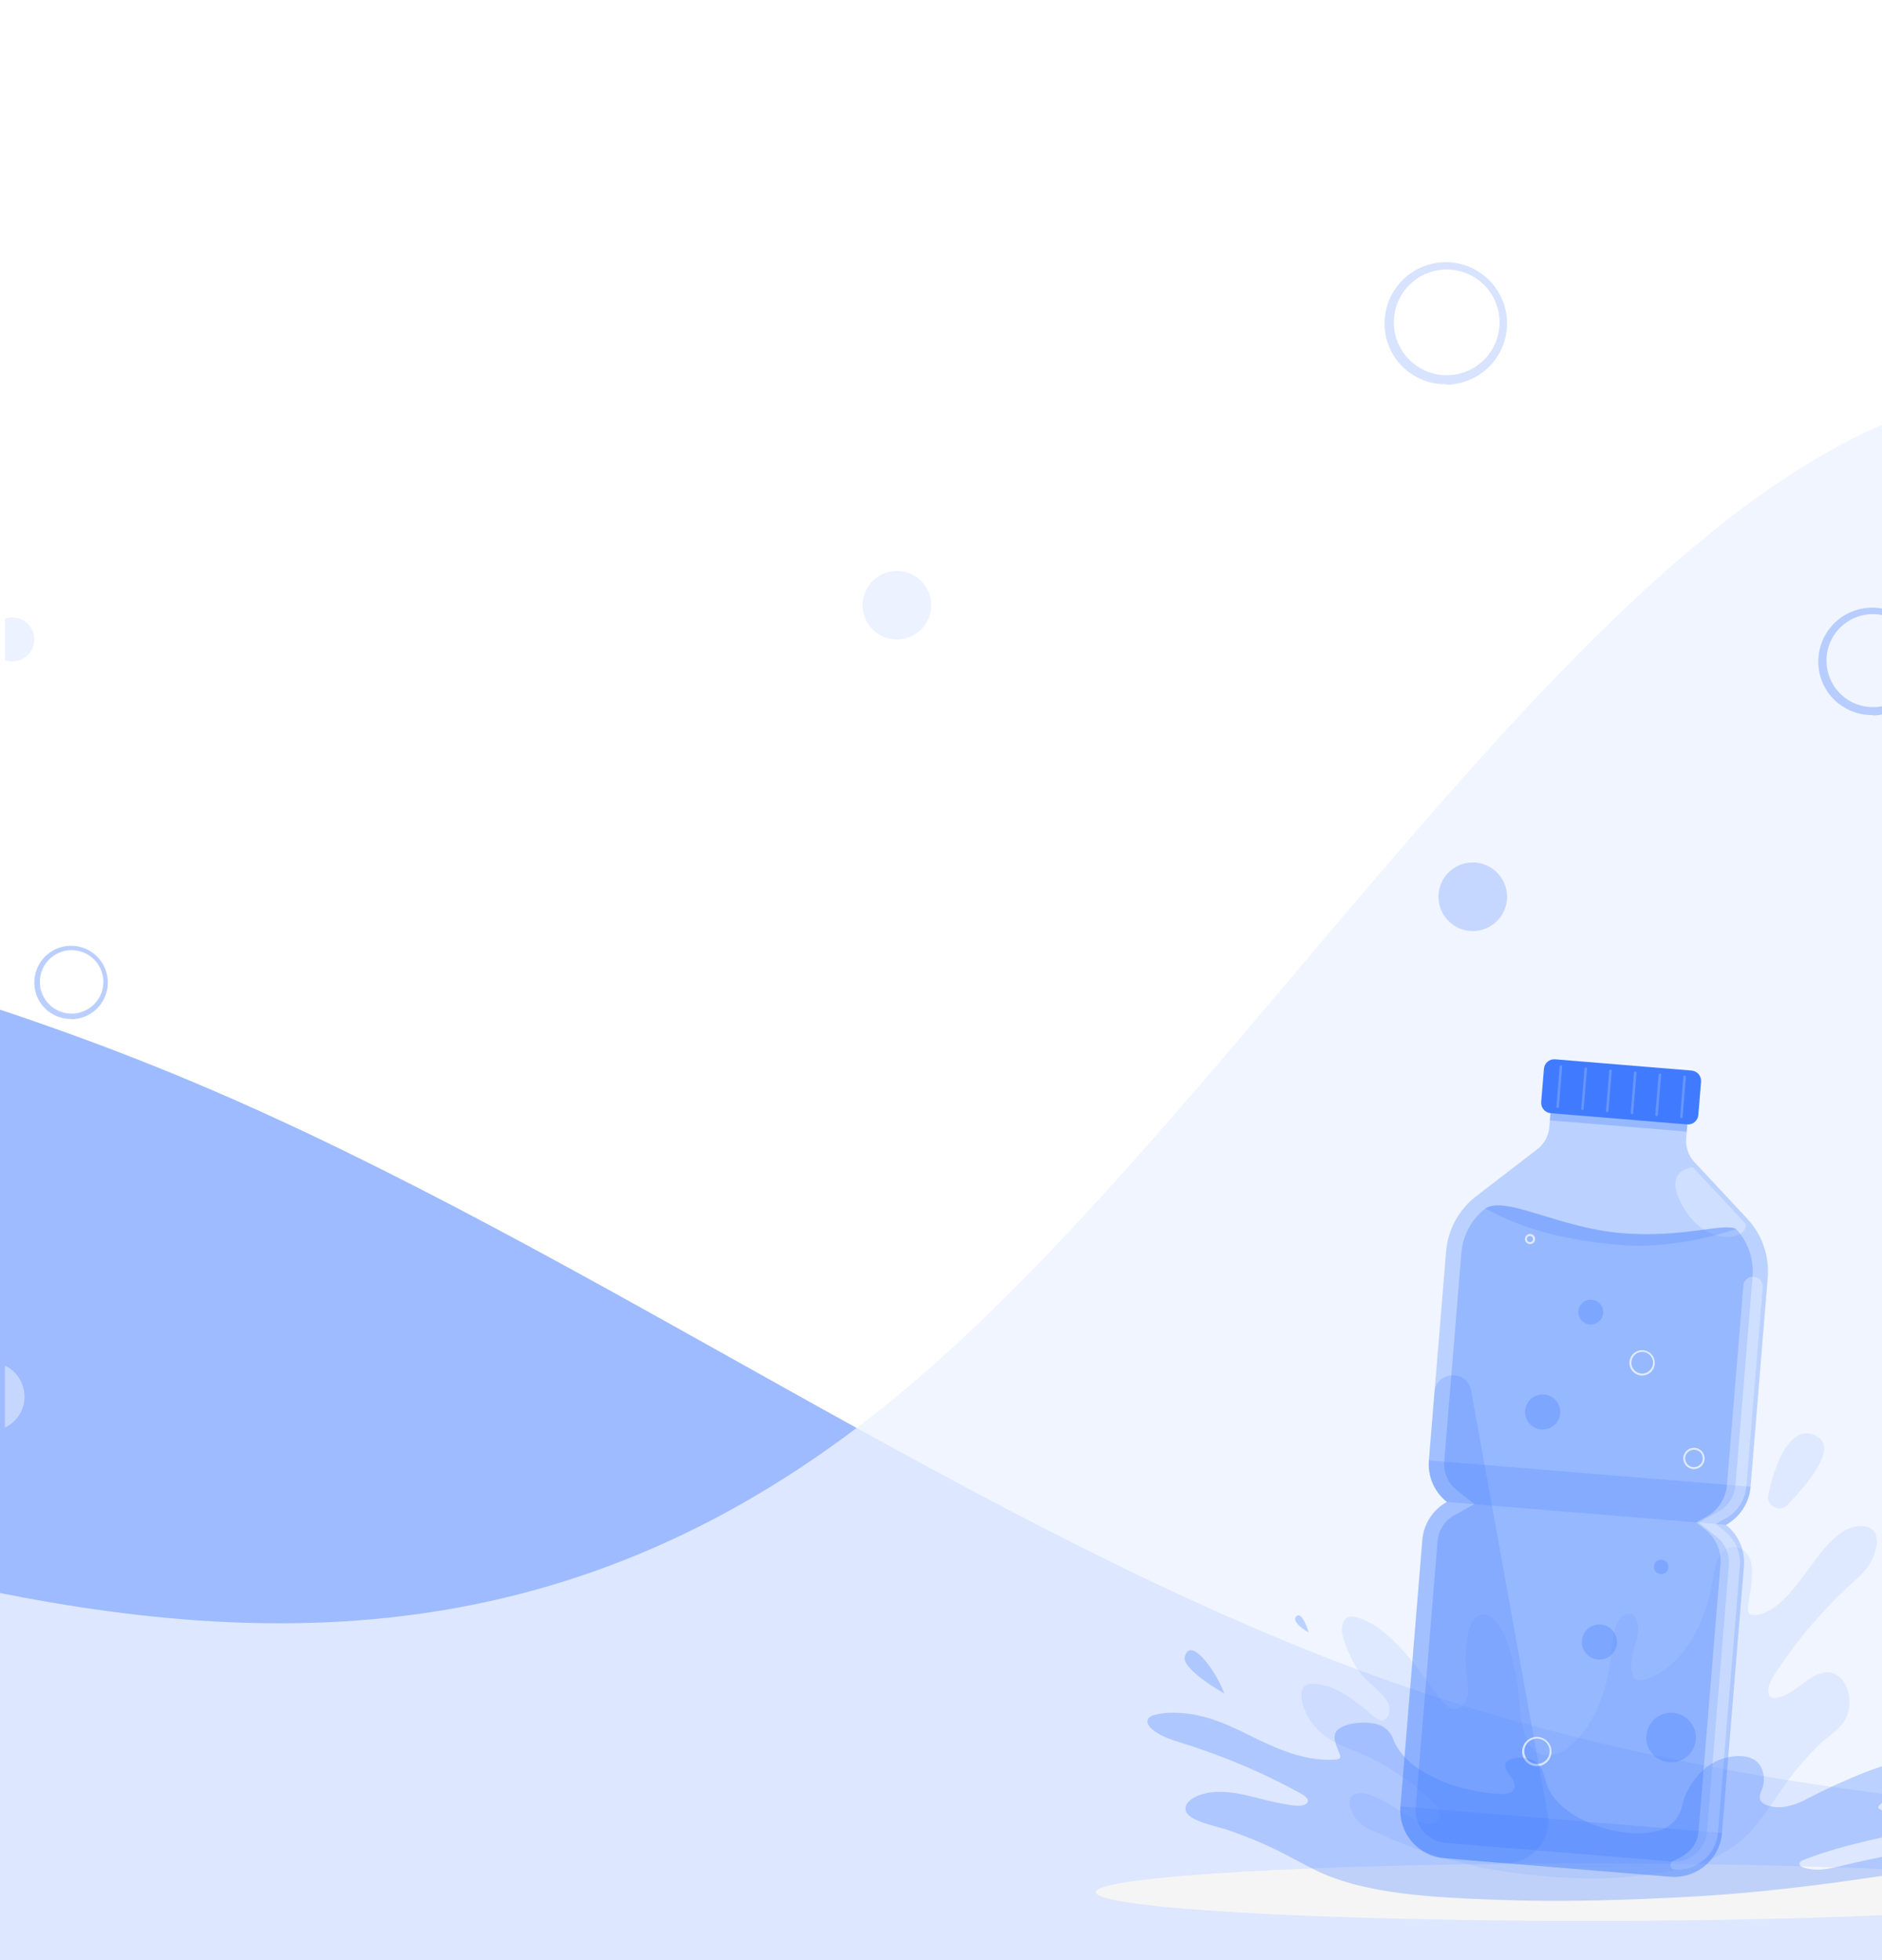 <svg width="768" height="800" viewBox="0 0 768 800" fill="none" xmlns="http://www.w3.org/2000/svg">
<rect x="0" y="0" width="768" height="800" fill="#333333" stroke="none"/>
<g clip-path="url(#clip0_3782_550)">
<rect width="768" height="800" fill="white"/>
<g clip-path="url(#clip1_3782_550)">
<path fill-rule="evenodd" clip-rule="evenodd" d="M-400 336L-319.917 345.667C-239.833 355.333 -79.667 374.667 80.5 442.333C240.667 510 400.833 626 561 684C721.167 742 881.333 742 1041.5 751.667C1201.67 761.333 1361.83 780.667 1441.92 790.333L1522 800V800H1441.92C1361.83 800 1201.67 800 1041.5 800C881.333 800 721.167 800 561 800C400.833 800 240.667 800 80.5 800C-79.667 800 -239.833 800 -319.917 800H-400V336Z" fill="#9EBBFF"/>
<path opacity="0.8" fill-rule="evenodd" clip-rule="evenodd" d="M1907 34H1842.92C1778.83 34 1650.67 34 1522.5 74.741C1394.33 113.63 1266.17 193.259 1138 193.259C1009.83 193.259 881.667 113.63 753.5 180.296C625.333 246.963 497.167 459.926 369 567.333C240.833 674.741 112.667 674.741 -15.5 646.963C-143.667 621.037 -271.833 567.333 -335.917 541.407L-400 513.63V834H-335.917C-271.833 834 -143.667 834 -15.5 834C112.667 834 240.833 834 369 834C497.167 834 625.333 834 753.5 834C881.667 834 1009.83 834 1138 834C1266.17 834 1394.33 834 1522.5 834C1650.67 834 1778.83 834 1842.92 834H1907V34Z" fill="#ECF2FF"/>
<g clip-path="url(#clip2_3782_550)">
<path d="M9.954 571.149C9.727 573.908 8.686 576.538 6.965 578.706C5.243 580.874 2.917 582.483 0.281 583.33C-2.355 584.176 -5.183 584.222 -7.846 583.461C-10.508 582.701 -12.885 581.168 -14.676 579.057C-16.467 576.946 -17.592 574.351 -17.908 571.6C-18.225 568.85 -17.718 566.067 -16.454 563.604C-15.189 561.142 -13.222 559.109 -10.802 557.764C-8.382 556.419 -5.618 555.821 -2.858 556.047C0.842 556.353 4.27 558.115 6.672 560.947C9.075 563.779 10.255 567.448 9.954 571.149Z" fill="#C6D7FF"/>
<path d="M13.97 261.739C13.824 263.512 13.156 265.203 12.049 266.597C10.942 267.991 9.447 269.025 7.752 269.569C6.057 270.113 4.239 270.143 2.528 269.654C0.816 269.165 -0.712 268.179 -1.863 266.822C-3.014 265.465 -3.738 263.797 -3.941 262.029C-4.144 260.261 -3.819 258.472 -3.006 256.889C-2.193 255.305 -0.929 253.999 0.627 253.134C2.183 252.269 3.96 251.885 5.734 252.03C8.113 252.227 10.316 253.36 11.861 255.18C13.405 257.001 14.164 259.359 13.97 261.739Z" fill="#ECF2FF"/>
<path opacity="0.7" d="M29.157 415.87H27.914C25.93 415.734 23.993 415.206 22.215 414.317C20.436 413.427 18.852 412.194 17.553 410.689C16.275 409.189 15.307 407.451 14.707 405.574C14.107 403.697 13.885 401.72 14.056 399.756C14.297 396.854 15.378 394.084 17.167 391.786C18.956 389.488 21.375 387.76 24.13 386.814C26.884 385.867 29.854 385.744 32.677 386.457C35.501 387.171 38.055 388.692 40.029 390.833C42.003 392.975 43.311 395.645 43.793 398.517C44.275 401.389 43.911 404.34 42.744 407.009C41.577 409.678 39.659 411.949 37.224 413.545C34.788 415.142 31.94 415.995 29.028 416L29.157 415.87ZM29.157 387.788C26.211 387.802 23.358 388.821 21.069 390.676C18.78 392.53 17.191 395.11 16.566 397.989C15.94 400.868 16.314 403.875 17.627 406.513C18.94 409.15 21.112 411.262 23.786 412.498C26.46 413.735 29.476 414.023 32.336 413.314C35.195 412.606 37.728 410.943 39.516 408.601C41.304 406.259 42.24 403.378 42.169 400.432C42.099 397.487 41.027 394.653 39.13 392.399C38.024 391.089 36.67 390.011 35.145 389.228C33.62 388.446 31.954 387.973 30.245 387.839L29.157 387.788Z" fill="#9EBBFF"/>
<path d="M379.954 248.149C379.727 250.908 378.686 253.538 376.965 255.706C375.243 257.874 372.917 259.483 370.281 260.33C367.645 261.176 364.817 261.222 362.154 260.461C359.492 259.701 357.115 258.168 355.324 256.057C353.533 253.946 352.408 251.351 352.092 248.6C351.775 245.85 352.281 243.067 353.546 240.604C354.811 238.142 356.778 236.109 359.198 234.764C361.618 233.419 364.382 232.821 367.141 233.047C370.842 233.353 374.27 235.115 376.672 237.947C379.075 240.779 380.255 244.448 379.954 248.149Z" fill="#ECF2FF"/>
<path opacity="0.7" d="M590.262 156.784H588.19C584.884 156.557 581.655 155.677 578.691 154.195C575.727 152.712 573.086 150.657 570.921 148.148C568.791 145.649 567.179 142.751 566.178 139.623C565.178 136.495 564.809 133.199 565.093 129.927C565.495 125.09 567.297 120.474 570.279 116.643C573.26 112.813 577.292 109.933 581.883 108.356C586.473 106.779 591.423 106.573 596.129 107.762C600.835 108.952 605.092 111.486 608.382 115.055C611.672 118.624 613.852 123.074 614.655 127.862C615.459 132.649 614.851 137.567 612.907 142.015C610.962 146.463 607.765 150.248 603.706 152.909C599.646 155.57 594.9 156.992 590.046 157L590.262 156.784ZM590.262 109.979C585.352 110.004 580.597 111.701 576.782 114.793C572.967 117.884 570.319 122.183 569.276 126.982C568.233 131.781 568.857 136.792 571.045 141.188C573.233 145.584 576.854 149.103 581.311 151.164C585.767 153.225 590.793 153.704 595.56 152.523C600.326 151.343 604.547 148.572 607.526 144.669C610.506 140.766 612.066 135.963 611.949 131.054C611.832 126.145 610.045 121.422 606.883 117.665C605.041 115.481 602.783 113.685 600.241 112.38C597.699 111.076 594.924 110.289 592.075 110.065L590.262 109.979Z" fill="#C6D7FF"/>
<path d="M614.954 367.149C614.727 369.908 613.686 372.538 611.965 374.706C610.243 376.874 607.917 378.483 605.281 379.33C602.645 380.176 599.817 380.222 597.154 379.461C594.492 378.701 592.115 377.168 590.324 375.057C588.533 372.946 587.408 370.351 587.092 367.6C586.775 364.85 587.281 362.067 588.546 359.604C589.811 357.142 591.778 355.109 594.198 353.764C596.618 352.419 599.382 351.821 602.141 352.047C605.842 352.353 609.27 354.115 611.672 356.947C614.075 359.779 615.255 363.448 614.954 367.149Z" fill="#C6D7FF"/>
<path opacity="0.7" d="M764.231 291.81H762.407C759.498 291.61 756.657 290.836 754.048 289.531C751.44 288.227 749.116 286.419 747.211 284.211C745.336 282.011 743.917 279.461 743.037 276.708C742.156 273.956 741.832 271.055 742.082 268.176C742.436 263.919 744.022 259.857 746.645 256.486C749.269 253.115 752.817 250.581 756.857 249.193C760.896 247.806 765.252 247.624 769.394 248.671C773.535 249.718 777.281 251.948 780.176 255.089C783.071 258.229 784.989 262.145 785.697 266.358C786.404 270.571 785.869 274.899 784.158 278.813C782.447 282.727 779.633 286.058 776.061 288.4C772.489 290.742 768.312 291.993 764.041 292L764.231 291.81ZM764.231 250.622C759.91 250.643 755.725 252.137 752.368 254.857C749.011 257.578 746.681 261.361 745.763 265.584C744.845 269.807 745.394 274.217 747.319 278.085C749.245 281.954 752.431 285.051 756.353 286.864C760.275 288.678 764.698 289.1 768.892 288.061C773.086 287.022 776.801 284.583 779.423 281.149C782.045 277.714 783.418 273.488 783.315 269.168C783.212 264.847 781.64 260.691 778.857 257.385C777.236 255.463 775.249 253.883 773.012 252.735C770.775 251.587 768.333 250.894 765.826 250.698L764.231 250.622Z" fill="#9EBBFF"/>
</g>
<g clip-path="url(#clip3_3782_550)">
<path d="M648 784C758.937 784 848.87 778.75 848.87 772.273C848.87 765.797 758.937 760.546 648 760.546C537.062 760.546 447.13 765.797 447.13 772.273C447.13 778.75 537.062 784 648 784Z" fill="#F5F5F5"/>
<path opacity="0.1" d="M531.243 690.403C531.367 689.47 531.845 688.62 532.577 688.028C533.31 687.437 534.241 687.148 535.18 687.223C544.048 687.088 552.346 693.356 560.044 700.079C561.753 701.56 563.607 703.093 565.524 701.539C566.117 701.049 566.55 700.392 566.767 699.654C567.099 698.447 567.099 697.173 566.767 695.966C566.482 694.97 566.007 694.037 565.369 693.221C562.022 688.818 557.951 686.705 554.646 682.157C552.795 679.552 551.261 676.735 550.077 673.766C549.041 671.155 546.969 666.939 547.798 663.407C548.72 659.18 551.88 659.543 553.797 660.123C559.857 661.936 565.514 666.255 570.652 671.632C576.133 677.35 581.095 684.239 586.037 691.087C587.902 693.687 589.87 696.36 592.253 697.302C594.636 698.245 597.65 696.722 598.655 692.972C599.66 689.222 598.479 684.913 598.231 681.183C597.898 676.733 598.114 672.259 598.873 667.861C599.21 665.536 599.994 663.299 601.183 661.273C603.856 657.357 607.814 658.735 610.404 661.697C612.38 664.176 613.909 666.98 614.921 669.985C617.827 678.286 619.57 686.949 620.101 695.728C620.494 701.167 621.323 706.833 623.561 711.049C627.176 717.866 633.921 717.327 639.153 713.753C648.259 707.538 655.283 693.49 657.158 677.785C657.769 672.668 657.925 667.136 659.79 662.847C661.416 659.139 665.591 656.632 667.632 660.63C668.454 662.63 668.684 664.823 668.295 666.95C667.93 669.056 667.414 671.133 666.752 673.165C665.716 676.687 664.68 683.286 667.477 685.348C667.894 685.601 668.361 685.76 668.846 685.814C669.331 685.868 669.822 685.815 670.284 685.659C679.443 683.752 687.959 675.133 693.553 663.106C695.58 658.58 697.128 653.855 698.173 649.007C698.847 646.044 699.127 642.864 699.873 639.922C700.351 637.607 701.318 635.42 702.711 633.51C706.275 629.241 714.501 631.251 714.967 640.399C715.247 645.692 713.838 650.872 713.32 656.052C712.999 659.284 714.998 659.263 716.49 659.159C723.638 658.434 729.958 651.224 735.563 643.724C742.224 634.804 749.601 623.223 758.697 622.881C760.769 622.808 764.218 623.078 765.462 626.279C766.038 628.24 766.038 630.326 765.462 632.287C763.618 639.932 758.21 643.879 754.066 647.66C742.382 658.618 732.106 670.985 723.473 684.478C722.157 686.549 720.8 689.968 722.053 691.998C722.293 692.385 722.644 692.69 723.059 692.875C723.475 693.06 723.937 693.115 724.384 693.034C728.663 692.703 732.672 689.305 736.578 686.487C740.484 683.67 744.918 681.204 749.01 683.328C750.272 684.085 751.371 685.084 752.244 686.268C753.117 687.453 753.747 688.798 754.097 690.227C754.828 692.731 754.945 695.375 754.439 697.934C752.936 704.968 746.441 708.128 742.867 711.598C737.945 716.346 733.439 721.507 729.399 727.023C725.669 732.131 722.147 737.725 718.417 742.739C704.949 760.691 686.301 763.354 669.725 765.436C651.688 767.694 633.61 766.472 615.677 764.1C602.634 762.359 589.777 758.651 577.044 754.248C572.672 752.663 568.332 750.933 564.043 748.882C559.432 746.686 552.647 745.328 550.875 736.678C550.502 734.814 550.937 733.301 552.17 732.607C555.993 730.432 561.442 733.343 565.037 735.259C570 737.911 574.703 741.692 579.8 743.733C580.619 744.136 581.512 744.368 582.424 744.416C583.335 744.464 584.247 744.327 585.104 744.013C585.945 743.66 586.637 743.027 587.062 742.221C587.604 741.17 587.737 739.955 587.435 738.812C587.225 738.195 586.87 737.637 586.399 737.186C577.225 727.784 566.263 720.31 554.159 715.203C550.274 713.536 546.306 712.168 542.566 709.806C539.543 707.937 536.934 705.469 534.9 702.555C533.159 699.768 530.362 694.847 531.243 690.403Z" fill="#407BFF"/>
<path opacity="0.1" d="M729.399 614.251C728.706 614.969 727.799 615.441 726.815 615.597C725.83 615.753 724.821 615.584 723.941 615.116C723.061 614.648 722.357 613.906 721.936 613.002C721.515 612.099 721.4 611.083 721.608 610.108C725.182 592.756 732.952 580.138 742.193 586.685C749.093 591.564 738.277 605.021 729.399 614.251Z" fill="#407BFF"/>
<path opacity="0.3" d="M704.327 622.353C707.154 620.793 709.55 618.557 711.301 615.846C713.053 613.134 714.106 610.031 714.366 606.814L721.369 521.504C721.733 517.119 721.175 512.706 719.731 508.549C718.288 504.393 715.991 500.584 712.988 497.367L691.408 474.255C690.221 472.977 689.312 471.466 688.74 469.819C688.167 468.171 687.943 466.422 688.083 464.683L689.119 452.19L633.268 447.601L632.232 460.094C632.089 461.832 631.585 463.521 630.752 465.054C629.919 466.586 628.775 467.928 627.394 468.993L602.323 488.292C598.837 490.978 595.952 494.362 593.85 498.228C591.748 502.094 590.478 506.356 590.119 510.741L583.105 596.05C582.84 599.263 583.373 602.492 584.659 605.449C585.944 608.406 587.941 611 590.471 612.998C587.645 614.557 585.249 616.793 583.499 619.504C581.749 622.216 580.699 625.32 580.442 628.537L571.502 737.31C571.08 742.482 572.729 747.609 576.086 751.565C579.443 755.522 584.233 757.985 589.404 758.412L681.608 765.985C684.168 766.196 686.745 765.901 689.192 765.117C691.638 764.332 693.906 763.073 695.866 761.411C697.826 759.75 699.439 757.719 700.613 755.434C701.788 753.149 702.501 750.655 702.711 748.094L711.652 639.321C711.925 636.108 711.4 632.877 710.122 629.917C708.844 626.956 706.853 624.357 704.327 622.353Z" fill="#407BFF"/>
<path opacity="0.3" d="M633.284 447.62L632.492 457.252L688.33 461.843L689.122 452.21L633.284 447.62Z" fill="#407BFF"/>
<path opacity="0.3" d="M712.47 499.594L690.89 476.462C690.89 476.462 676.977 477.063 687.782 494.124C696.992 508.555 713.04 506.307 712.47 499.594Z" fill="white"/>
<path opacity="0.2" d="M571.512 737.269C571.091 742.44 572.74 747.567 576.096 751.524C579.453 755.481 584.243 757.943 589.414 758.371L681.618 765.943C684.179 766.155 686.756 765.86 689.202 765.075C691.649 764.29 693.917 763.031 695.876 761.37C697.836 759.708 699.449 757.677 700.624 755.392C701.798 753.107 702.511 750.613 702.722 748.053L571.512 737.269Z" fill="#407BFF"/>
<path opacity="0.3" d="M708.44 501.594C710.85 504.178 712.694 507.236 713.853 510.574C715.013 513.911 715.463 517.454 715.174 520.976L708.171 606.296C707.989 608.489 707.267 610.603 706.071 612.45C704.874 614.297 703.24 615.82 701.313 616.883L693.159 621.399L700.463 627.19C702.191 628.552 703.555 630.321 704.434 632.338C705.312 634.355 705.678 636.559 705.498 638.751L696.557 747.525C696.269 751.05 694.595 754.316 691.901 756.608C689.207 758.9 685.714 760.029 682.188 759.749L589.984 752.176C588.233 752.037 586.527 751.555 584.962 750.757C583.397 749.959 582.005 748.86 580.865 747.524C579.725 746.188 578.86 744.64 578.318 742.969C577.776 741.299 577.569 739.538 577.707 737.787L586.648 629.014C586.827 626.819 587.545 624.703 588.74 622.854C589.935 621.005 591.569 619.48 593.496 618.416L601.649 613.899L594.397 608.108C592.669 606.746 591.305 604.978 590.427 602.961C589.548 600.944 589.182 598.74 589.362 596.547L596.376 511.238C596.667 507.716 597.69 504.294 599.379 501.19C601.069 498.086 603.387 495.369 606.187 493.213C614.475 487.857 636.231 501.19 661.706 503.282C687.181 505.375 703.115 498.91 708.44 501.594Z" fill="#407BFF"/>
<path opacity="0.2" d="M661.655 503.292C636.19 501.221 614.413 487.857 606.125 493.213C620.629 501.19 637.205 506.131 661.251 508.11C685.296 510.088 708.44 501.594 708.44 501.594C703.115 498.91 687.119 505.395 661.655 503.292Z" fill="#407BFF"/>
<path opacity="0.2" d="M583.115 596.05C582.85 599.263 583.384 602.492 584.669 605.449C585.954 608.406 587.951 611 590.481 612.998L704.327 622.321C707.154 620.761 709.55 618.526 711.301 615.814C713.053 613.103 714.106 610 714.366 606.782L583.115 596.05Z" fill="#407BFF"/>
<path d="M690.29 436.932L634.607 432.34C632.275 432.148 630.23 433.882 630.038 436.215L628.928 449.761C628.737 452.093 630.473 454.139 632.805 454.332L688.487 458.923C690.82 459.116 692.865 457.381 693.056 455.049L694.167 441.503C694.358 439.171 692.622 437.124 690.29 436.932Z" fill="#407BFF"/>
<path opacity="0.2" d="M635.63 452.242C635.562 452.236 635.496 452.218 635.435 452.187C635.374 452.156 635.32 452.113 635.276 452.061C635.231 452.009 635.198 451.949 635.177 451.884C635.156 451.819 635.148 451.75 635.154 451.682L636.459 435.294C636.47 435.156 636.535 435.029 636.64 434.939C636.745 434.85 636.881 434.806 637.018 434.817C637.156 434.828 637.283 434.893 637.373 434.998C637.462 435.103 637.506 435.239 637.495 435.376L636.148 451.755C636.14 451.887 636.082 452.01 635.986 452.101C635.89 452.191 635.762 452.242 635.63 452.242Z" fill="white"/>
<path opacity="0.2" d="M645.731 453.07C645.663 453.065 645.597 453.046 645.536 453.015C645.475 452.984 645.421 452.942 645.377 452.89C645.332 452.838 645.299 452.777 645.278 452.712C645.257 452.647 645.249 452.579 645.255 452.511L646.602 436.133C646.615 435.996 646.68 435.87 646.785 435.781C646.889 435.692 647.024 435.647 647.161 435.656C647.229 435.661 647.295 435.68 647.355 435.711C647.415 435.742 647.469 435.785 647.512 435.837C647.556 435.889 647.588 435.95 647.608 436.015C647.628 436.08 647.634 436.148 647.627 436.216L646.249 452.594C646.237 452.723 646.177 452.843 646.081 452.931C645.986 453.019 645.861 453.068 645.731 453.07Z" fill="white"/>
<path opacity="0.2" d="M655.822 453.941C655.754 453.935 655.687 453.917 655.626 453.886C655.566 453.855 655.511 453.812 655.467 453.76C655.423 453.708 655.389 453.648 655.368 453.583C655.347 453.518 655.34 453.449 655.345 453.381L656.692 437.003C656.708 436.867 656.774 436.743 656.878 436.654C656.982 436.566 657.115 436.52 657.252 436.526C657.32 436.532 657.386 436.55 657.447 436.581C657.508 436.612 657.562 436.655 657.606 436.707C657.65 436.759 657.684 436.819 657.705 436.884C657.726 436.949 657.734 437.018 657.728 437.086L656.381 453.464C656.376 453.532 656.357 453.598 656.326 453.659C656.295 453.72 656.253 453.774 656.201 453.819C656.149 453.863 656.088 453.896 656.023 453.917C655.958 453.938 655.89 453.946 655.822 453.941Z" fill="white"/>
<path opacity="0.2" d="M665.923 454.728C665.855 454.722 665.788 454.704 665.728 454.673C665.667 454.642 665.613 454.599 665.568 454.547C665.524 454.495 665.49 454.435 665.469 454.37C665.449 454.305 665.441 454.236 665.446 454.168L666.793 437.79C666.806 437.654 666.872 437.528 666.976 437.439C667.081 437.35 667.216 437.305 667.353 437.314C667.42 437.319 667.486 437.337 667.547 437.369C667.607 437.4 667.66 437.443 667.704 437.495C667.747 437.547 667.78 437.607 667.8 437.672C667.819 437.737 667.826 437.805 667.819 437.873L666.472 454.251C666.468 454.319 666.451 454.385 666.421 454.446C666.391 454.507 666.349 454.561 666.298 454.605C666.247 454.65 666.187 454.683 666.123 454.704C666.058 454.725 665.99 454.733 665.923 454.728Z" fill="white"/>
<path opacity="0.2" d="M675.972 455.556C675.904 455.551 675.837 455.533 675.777 455.502C675.716 455.471 675.662 455.428 675.617 455.376C675.573 455.324 675.539 455.264 675.519 455.199C675.498 455.134 675.49 455.065 675.495 454.997L676.842 438.619C676.86 438.484 676.927 438.361 677.03 438.273C677.134 438.185 677.266 438.139 677.402 438.142C677.47 438.148 677.536 438.166 677.597 438.197C677.658 438.228 677.712 438.271 677.756 438.323C677.801 438.375 677.834 438.435 677.855 438.5C677.876 438.565 677.884 438.634 677.878 438.702L676.531 455.08C676.528 455.148 676.51 455.216 676.479 455.277C676.449 455.339 676.406 455.393 676.354 455.438C676.301 455.482 676.241 455.516 676.175 455.536C676.109 455.557 676.04 455.564 675.972 455.556Z" fill="white"/>
<path opacity="0.2" d="M686.115 456.385C686.046 456.38 685.98 456.361 685.919 456.33C685.858 456.299 685.804 456.257 685.76 456.205C685.716 456.153 685.682 456.092 685.661 456.027C685.64 455.962 685.632 455.894 685.638 455.826L686.943 439.437C686.957 439.301 687.022 439.175 687.127 439.086C687.231 438.997 687.366 438.952 687.503 438.961C687.639 438.974 687.764 439.04 687.851 439.145C687.938 439.249 687.981 439.384 687.969 439.52L686.633 455.909C686.62 456.038 686.56 456.158 686.464 456.246C686.369 456.334 686.244 456.383 686.115 456.385Z" fill="white"/>
<path opacity="0.2" d="M600.344 567.551C598.769 558.839 586.078 559.461 585.353 568.277L583.074 596.05C582.809 599.263 583.342 602.492 584.628 605.449C585.913 608.406 587.91 610.999 590.44 612.998C587.614 614.557 585.218 616.792 583.468 619.504C581.718 622.216 580.668 625.32 580.411 628.537L571.471 737.31C571.049 742.482 572.698 747.609 576.055 751.565C579.412 755.522 584.202 757.985 589.373 758.412L613.201 760.37C615.826 760.585 618.465 760.194 620.915 759.226C623.365 758.259 625.56 756.742 627.33 754.792C629.1 752.841 630.398 750.51 631.124 747.979C631.85 745.447 631.985 742.782 631.517 740.19L600.344 567.551Z" fill="#407BFF"/>
<path opacity="0.3" d="M692.03 709.982C691.866 711.979 691.113 713.882 689.867 715.451C688.621 717.02 686.937 718.185 685.03 718.797C683.122 719.41 681.075 719.443 679.149 718.893C677.222 718.342 675.502 717.233 674.206 715.705C672.91 714.177 672.095 712.299 671.866 710.309C671.637 708.319 672.004 706.305 672.919 704.523C673.834 702.74 675.258 701.269 677.009 700.296C678.76 699.322 680.761 698.89 682.758 699.053C685.436 699.275 687.917 700.55 689.655 702.6C691.394 704.649 692.248 707.304 692.03 709.982Z" fill="#407BFF"/>
<path opacity="0.3" d="M659.821 670.751C659.705 672.165 659.173 673.512 658.292 674.623C657.411 675.734 656.22 676.559 654.87 676.993C653.52 677.427 652.071 677.45 650.708 677.061C649.344 676.672 648.127 675.887 647.209 674.806C646.292 673.725 645.715 672.396 645.553 670.987C645.391 669.578 645.651 668.153 646.299 666.892C646.947 665.631 647.954 664.59 649.194 663.901C650.434 663.213 651.85 662.907 653.263 663.023C655.156 663.182 656.909 664.084 658.139 665.533C659.368 666.981 659.973 668.858 659.821 670.751Z" fill="#407BFF"/>
<path opacity="0.3" d="M629.849 583.432C628.434 583.498 627.03 583.143 625.816 582.412C624.602 581.68 623.632 580.606 623.029 579.323C622.426 578.041 622.216 576.609 622.426 575.207C622.637 573.806 623.258 572.498 624.211 571.45C625.164 570.401 626.407 569.658 627.782 569.316C629.157 568.973 630.603 569.045 631.937 569.524C633.271 570.003 634.433 570.866 635.277 572.004C636.12 573.143 636.608 574.506 636.677 575.922C636.723 576.864 636.582 577.805 636.264 578.692C635.946 579.58 635.455 580.396 634.821 581.093C634.187 581.791 633.421 582.357 632.568 582.758C631.715 583.159 630.791 583.389 629.849 583.432Z" fill="#407BFF"/>
<path opacity="0.3" d="M649.399 540.576C648.395 540.626 647.399 540.377 646.537 539.861C645.675 539.345 644.985 538.584 644.556 537.676C644.126 536.768 643.976 535.752 644.124 534.758C644.272 533.765 644.712 532.837 645.387 532.093C646.063 531.349 646.944 530.823 647.919 530.58C648.894 530.338 649.919 530.39 650.865 530.73C651.81 531.07 652.633 531.684 653.23 532.492C653.826 533.301 654.17 534.268 654.216 535.272C654.278 536.613 653.806 537.925 652.903 538.919C652 539.913 650.74 540.509 649.399 540.576Z" fill="#407BFF"/>
<path opacity="0.3" d="M680.852 639.766C680.803 640.35 680.582 640.906 680.217 641.364C679.852 641.822 679.36 642.161 678.802 642.34C678.244 642.518 677.646 642.528 677.083 642.366C676.52 642.205 676.018 641.881 675.639 641.434C675.26 640.988 675.022 640.439 674.955 639.857C674.889 639.276 674.995 638.687 675.263 638.166C675.53 637.645 675.946 637.215 676.457 636.93C676.969 636.645 677.554 636.518 678.137 636.566C678.921 636.631 679.647 637.005 680.156 637.605C680.664 638.205 680.915 638.982 680.852 639.766Z" fill="#407BFF"/>
<path opacity="0.7" d="M627.187 720.818H626.689C625.896 720.764 625.121 720.552 624.41 720.197C623.699 719.841 623.065 719.348 622.545 718.746C622.034 718.147 621.647 717.451 621.407 716.701C621.167 715.95 621.079 715.16 621.147 714.375C621.243 713.214 621.676 712.106 622.391 711.187C623.107 710.268 624.074 709.578 625.176 709.199C626.277 708.821 627.465 708.771 628.595 709.057C629.724 709.342 630.746 709.95 631.535 710.806C632.324 711.663 632.847 712.73 633.04 713.879C633.233 715.028 633.087 716.207 632.621 717.275C632.154 718.342 631.387 719.25 630.413 719.888C629.439 720.527 628.3 720.868 627.135 720.87L627.187 720.818ZM627.187 709.589C626.008 709.594 624.867 710.002 623.952 710.743C623.036 711.485 622.401 712.517 622.151 713.668C621.9 714.819 622.05 716.021 622.575 717.076C623.1 718.131 623.969 718.975 625.039 719.47C626.108 719.964 627.314 720.079 628.458 719.796C629.602 719.513 630.615 718.848 631.33 717.911C632.045 716.975 632.419 715.823 632.391 714.645C632.363 713.467 631.934 712.334 631.175 711.433C630.733 710.909 630.191 710.478 629.581 710.165C628.971 709.852 628.305 709.663 627.622 709.609L627.187 709.589Z" fill="white"/>
<path opacity="0.7" d="M691.263 599.593H690.901C689.75 599.498 688.684 598.951 687.937 598.071C687.189 597.191 686.821 596.051 686.912 594.9C687.007 593.748 687.556 592.68 688.438 591.932C689.32 591.184 690.463 590.817 691.616 590.912C692.766 591.007 693.832 591.554 694.58 592.434C695.328 593.314 695.696 594.454 695.604 595.605C695.506 596.757 694.959 597.825 694.081 598.578C693.292 599.24 692.293 599.6 691.263 599.593ZM687.689 594.942C687.638 595.646 687.796 596.35 688.143 596.965C688.49 597.58 689.011 598.079 689.641 598.399C690.271 598.719 690.981 598.845 691.683 598.763C692.384 598.68 693.046 598.393 693.584 597.935C693.943 597.631 694.239 597.259 694.455 596.84C694.67 596.421 694.801 595.963 694.839 595.494C694.878 595.024 694.823 594.552 694.679 594.103C694.535 593.655 694.303 593.239 693.998 592.88C693.682 592.531 693.299 592.249 692.872 592.05C692.445 591.85 691.983 591.738 691.512 591.72C691.043 591.68 690.571 591.733 690.123 591.877C689.675 592.02 689.259 592.25 688.9 592.554C688.541 592.858 688.246 593.23 688.031 593.649C687.816 594.068 687.686 594.524 687.648 594.993L687.689 594.942Z" fill="white"/>
<path opacity="0.7" d="M624.327 507.747H624.172C623.637 507.694 623.143 507.435 622.795 507.026C622.447 506.616 622.272 506.087 622.307 505.551C622.333 505.148 622.477 504.761 622.72 504.439C622.963 504.116 623.295 503.872 623.675 503.735C624.055 503.599 624.467 503.577 624.86 503.671C625.252 503.766 625.609 503.973 625.885 504.267C626.162 504.562 626.346 504.93 626.416 505.328C626.485 505.726 626.437 506.135 626.277 506.506C626.117 506.877 625.852 507.193 625.515 507.415C625.178 507.637 624.783 507.756 624.379 507.757L624.327 507.747ZM623.074 505.613C623.054 505.859 623.108 506.106 623.229 506.323C623.35 506.539 623.531 506.714 623.752 506.827C623.972 506.94 624.221 506.985 624.467 506.957C624.713 506.928 624.945 506.828 625.134 506.668C625.323 506.508 625.46 506.296 625.528 506.058C625.597 505.82 625.593 505.567 625.518 505.331C625.443 505.095 625.299 504.887 625.106 504.732C624.912 504.578 624.678 504.484 624.431 504.463C624.266 504.447 624.099 504.465 623.941 504.515C623.783 504.564 623.637 504.645 623.51 504.752C623.384 504.859 623.28 504.991 623.205 505.138C623.13 505.286 623.085 505.447 623.074 505.613Z" fill="white"/>
<path opacity="0.7" d="M670.139 561.398H669.704C669.022 561.345 668.357 561.157 667.748 560.845C667.14 560.533 666.598 560.104 666.156 559.582C665.714 559.06 665.38 558.455 665.173 557.803C664.965 557.151 664.889 556.465 664.949 555.783C665.037 554.783 665.415 553.83 666.035 553.04C666.655 552.251 667.491 551.658 668.442 551.335C669.393 551.012 670.417 550.972 671.39 551.221C672.363 551.469 673.243 551.995 673.923 552.734C674.602 553.473 675.052 554.394 675.218 555.385C675.383 556.375 675.258 557.392 674.856 558.313C674.454 559.233 673.793 560.016 672.954 560.568C672.115 561.119 671.133 561.415 670.129 561.419L670.139 561.398ZM670.139 551.764C669.097 551.759 668.086 552.127 667.29 552.8C666.396 553.557 665.837 554.637 665.736 555.804C665.678 556.528 665.799 557.256 666.088 557.922C666.378 558.589 666.827 559.174 667.397 559.625C667.966 560.077 668.638 560.381 669.353 560.512C670.068 560.642 670.804 560.594 671.496 560.372C672.188 560.15 672.814 559.762 673.321 559.24C673.827 558.718 674.196 558.08 674.397 557.382C674.598 556.684 674.624 555.947 674.472 555.236C674.32 554.525 673.996 553.863 673.527 553.308C673.152 552.863 672.692 552.498 672.175 552.233C671.657 551.968 671.092 551.808 670.512 551.764H670.139Z" fill="white"/>
<path opacity="0.3" d="M712.636 606.689L719.329 525.337C719.371 524.817 719.311 524.294 719.151 523.798C718.991 523.302 718.735 522.842 718.397 522.444C718.06 522.047 717.647 521.72 717.183 521.482C716.719 521.245 716.212 521.101 715.692 521.059C715.173 521.015 714.65 521.074 714.154 521.232C713.657 521.391 713.197 521.646 712.8 521.983C712.402 522.32 712.075 522.732 711.837 523.196C711.599 523.659 711.455 524.165 711.414 524.685L704.721 606.037C704.503 608.741 703.618 611.349 702.144 613.627C700.671 615.905 698.655 617.782 696.278 619.089L692.206 621.358L695.863 624.248C697.995 625.927 699.677 628.108 700.762 630.595C701.847 633.082 702.299 635.799 702.079 638.503L693.139 747.276C692.6 753.802 688.497 756.983 682.727 759.521C682.361 759.685 682.059 759.966 681.87 760.319C681.681 760.673 681.614 761.079 681.68 761.475C681.747 761.871 681.942 762.233 682.237 762.505C682.531 762.778 682.907 762.945 683.307 762.981C687.656 763.336 691.968 761.95 695.296 759.128C698.624 756.305 700.695 752.277 701.054 747.929L709.994 639.155C710.216 636.451 709.764 633.734 708.68 631.246C707.595 628.759 705.911 626.579 703.778 624.901L700.121 622L704.193 619.742C706.568 618.432 708.583 616.555 710.056 614.277C711.529 612 712.416 609.393 712.636 606.689Z" fill="white"/>
<path opacity="0.3" d="M820.173 733.115C819.054 728.039 805.089 731.043 802.198 731.509C796.582 732.528 791.084 734.114 785.788 736.243C779.955 738.533 773.18 741.899 767.14 738.419C763.649 736.409 775.77 732.441 776.868 732.037C782.02 730.228 786.993 727.946 791.724 725.221C793.641 724.081 797.35 721.357 795.754 718.591C794.428 716.301 789.673 716.519 786.782 716.871C778.024 717.944 769.432 720.098 761.204 723.284C753.201 726.463 745.365 730.048 737.728 734.026C734.769 735.695 731.551 736.854 728.207 737.455C724.56 737.973 720.095 737.196 718.655 735.176C717.215 733.156 719.07 730.794 719.494 728.764C720.095 726.336 719.843 723.776 718.779 721.512C718.074 719.995 716.892 718.751 715.412 717.969C711.465 715.897 705.498 716.664 701.53 718.301C698.959 719.39 696.609 720.942 694.599 722.88C690.55 726.648 687.709 731.533 686.436 736.917C686.115 738.603 685.465 740.209 684.523 741.643C683.58 743.078 682.365 744.312 680.945 745.277C675.392 749.016 665.218 748.799 657.438 746.924C643.856 743.702 633.496 736.171 630.999 727.666C629.787 723.615 629.197 719.378 623.747 717.793C620.225 716.757 612.848 717.482 614.423 721.937C614.995 723.158 615.742 724.288 616.64 725.293C618.08 727.189 619.614 730.763 615.335 731.913C613.949 732.207 612.526 732.277 611.118 732.12C597.36 731.198 584.7 726.609 576.495 720.145C573.82 718.043 571.552 715.469 569.803 712.551C568.829 710.946 568.477 709.216 567.409 707.631C566.39 706.105 564.951 704.907 563.265 704.181C557.982 701.912 545.571 703.093 544.7 708.066C544.234 710.759 545.912 713.68 546.772 716.239C546.927 716.562 546.963 716.928 546.876 717.275C546.627 717.928 545.643 718.114 544.804 718.166C533.708 718.902 522.944 714.592 513.631 710.096C503.768 705.331 492.911 699.126 479.204 699.053C476.37 698.924 473.534 699.249 470.802 700.016C470.111 700.201 469.468 700.533 468.917 700.99C468.582 701.339 468.36 701.78 468.278 702.257C468.197 702.733 468.261 703.223 468.461 703.663C468.906 704.575 469.568 705.365 470.388 705.963C474.532 709.34 480.334 710.707 485.628 712.448C501.335 717.539 516.522 724.112 530.984 732.079C532.444 732.897 535.034 734.793 532.983 736.222C530.932 737.652 526.767 736.73 524.312 736.326C519.857 735.601 515.578 734.441 511.238 733.353C505.498 731.903 498.806 730.587 492.59 731.789C489.305 732.421 486.374 733.767 484.83 735.591C484.298 736.124 483.948 736.811 483.829 737.555C483.71 738.299 483.828 739.062 484.167 739.734C486.301 743.536 496.029 745.173 501.344 746.986C508.149 749.308 514.802 752.052 521.266 755.201C526.788 757.936 531.916 760.929 537.511 763.613C557.495 773.195 585.405 774.428 610.362 775.36C637.453 776.396 664.669 775.515 691.688 774.013C711.372 772.915 730.693 770.75 749.984 768.202C755.526 767.477 761.038 766.586 766.56 765.829C772.165 765.187 777.709 764.089 783.136 762.546C785.086 762.048 786.905 761.137 788.471 759.873C789.953 758.495 790.419 756.693 787.767 756.175C782.214 755.066 776.495 756.33 771.066 757.314C764.975 758.433 758.938 759.721 752.957 761.178C750.23 761.905 747.463 762.469 744.669 762.867C741.861 763.261 739.002 763.078 736.267 762.328C735.376 762.048 734.402 761.551 734.351 760.764C734.299 759.976 735.045 759.479 735.811 759.179C746.99 754.745 758.862 751.927 770.818 749.337C778.93 747.576 787.187 746.499 795.361 745.121C802.809 743.868 810.662 743.578 817.117 738.854C818.401 738.025 819.399 736.82 819.976 735.404C820.256 734.675 820.324 733.881 820.173 733.115Z" fill="#407BFF"/>
<path opacity="0.3" d="M499.593 691.17C496.557 682.54 485.742 667.26 483.462 676.283C482.24 681.349 499.593 691.17 499.593 691.17Z" fill="#407BFF"/>
<path opacity="0.3" d="M534.04 666.224C530.082 664.152 526.995 660.827 529.316 659.439C531.636 658.051 534.04 666.224 534.04 666.224Z" fill="#407BFF"/>
</g>
</g>
</g>
<defs>
<clipPath id="clip0_3782_550">
<rect width="768" height="800" fill="white"/>
</clipPath>
<clipPath id="clip1_3782_550">
<rect width="771" height="766" fill="white" transform="translate(0 34)"/>
</clipPath>
<clipPath id="clip2_3782_550">
<rect width="768" height="680" fill="white" transform="translate(2 17)"/>
</clipPath>
<clipPath id="clip3_3782_550">
<rect width="518" height="386" fill="white" transform="translate(389 398)"/>
</clipPath>
</defs>
</svg>
